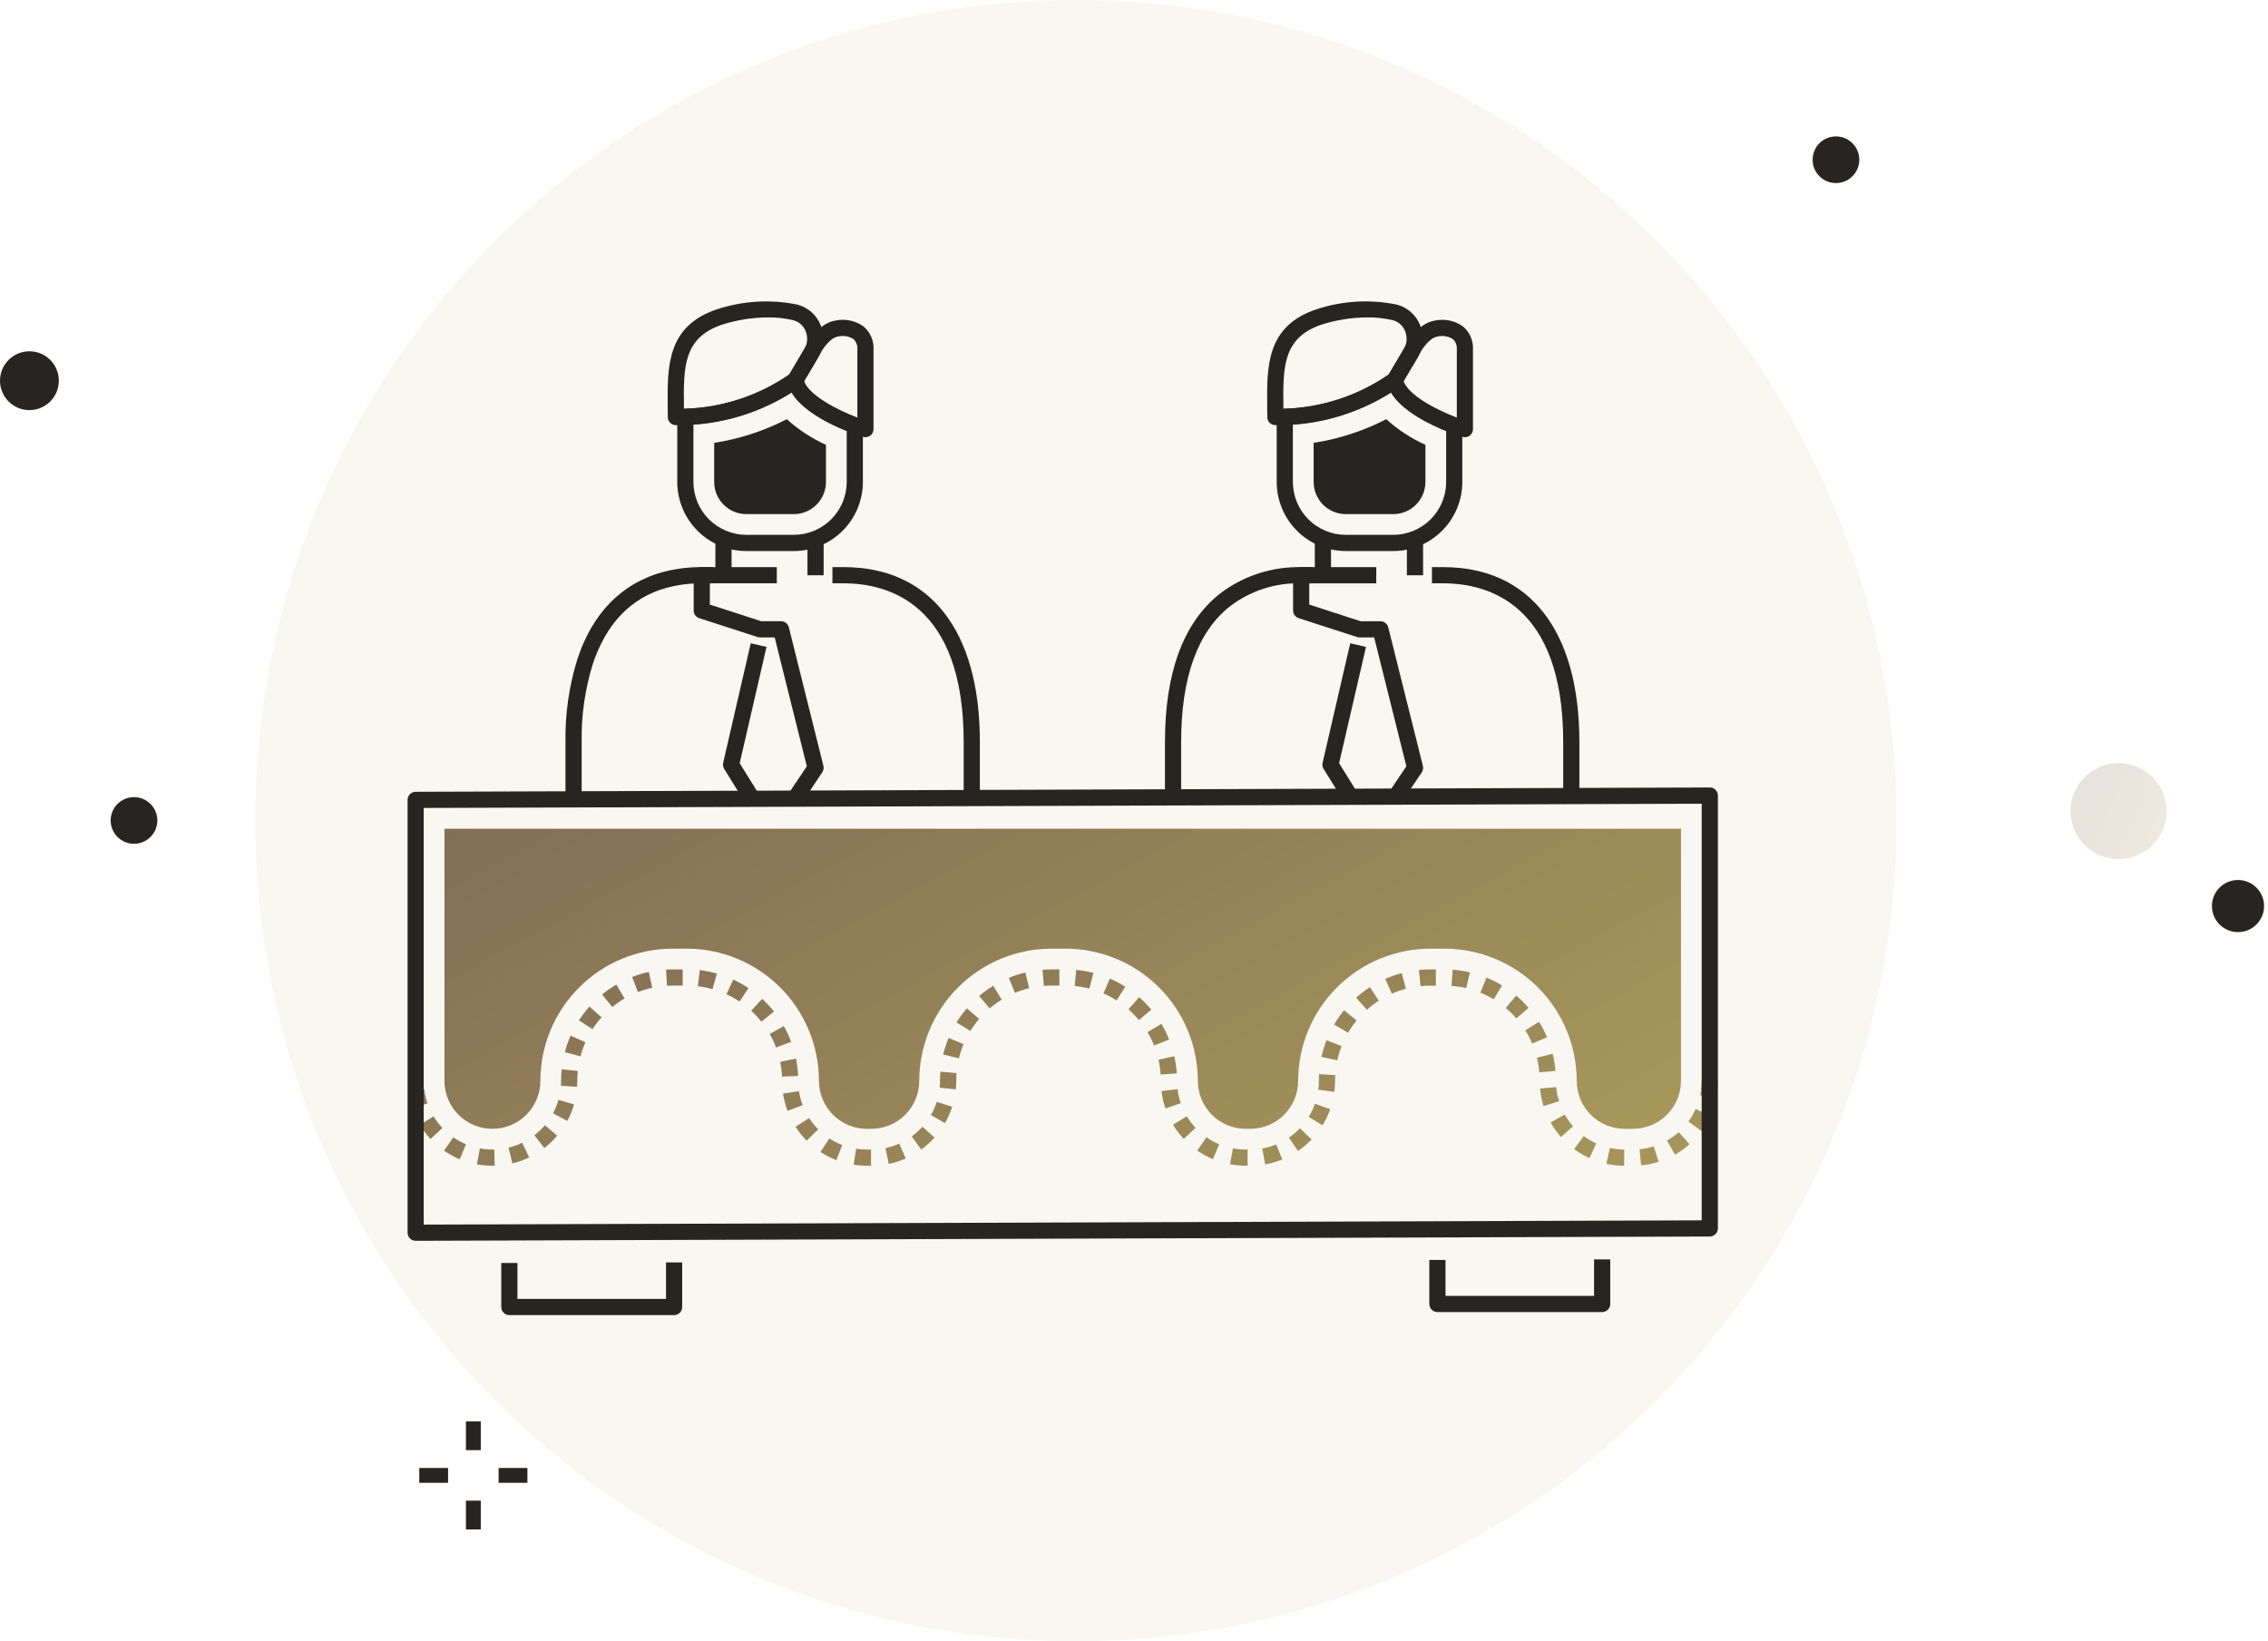 <svg width="304" height="220" viewBox="0 0 304 220" fill="none" xmlns="http://www.w3.org/2000/svg">
<path d="M144.21 220C204.962 220 254.21 170.751 254.21 110C254.21 49.249 204.962 0 144.21 0C83.459 0 34.21 49.249 34.21 110C34.21 170.751 83.459 220 144.21 220Z" fill="#C3B075" fill-opacity="0.1"/>
<path opacity="0.2" d="M283.975 115.173C285.248 115.173 286.493 114.795 287.552 114.088C288.612 113.38 289.437 112.374 289.924 111.197C290.412 110.021 290.539 108.726 290.291 107.477C290.042 106.227 289.429 105.08 288.528 104.179C287.628 103.279 286.48 102.665 285.231 102.417C283.982 102.168 282.687 102.296 281.51 102.783C280.333 103.271 279.328 104.096 278.62 105.155C277.912 106.214 277.535 107.459 277.535 108.733C277.535 110.441 278.213 112.079 279.421 113.287C280.629 114.494 282.267 115.173 283.975 115.173Z" fill="url(#paint0_linear_861_35756)"/>
<path d="M64.441 190.531H62.452V194.391H64.441V190.531Z" fill="#272421"/>
<path d="M64.441 201.162H62.452V205.022H64.441V201.162Z" fill="#272421"/>
<path d="M70.695 196.781H66.835V198.77H70.695V196.781Z" fill="#272421"/>
<path d="M60.06 196.781H56.2V198.77H60.06V196.781Z" fill="#272421"/>
<path d="M3.943 54.975C6.12 54.975 7.885 53.21 7.885 51.032C7.885 48.855 6.12 47.09 3.943 47.09C1.765 47.09 0 48.855 0 51.032C0 53.21 1.765 54.975 3.943 54.975Z" fill="#272421"/>
<path d="M17.961 113.108C19.688 113.108 21.088 111.708 21.088 109.981C21.088 108.254 19.688 106.854 17.961 106.854C16.234 106.854 14.834 108.254 14.834 109.981C14.834 111.708 16.234 113.108 17.961 113.108Z" fill="#272421"/>
<path d="M299.979 124.949C301.908 124.949 303.473 123.385 303.473 121.455C303.473 119.525 301.908 117.961 299.979 117.961C298.049 117.961 296.485 119.525 296.485 121.455C296.485 123.385 298.049 124.949 299.979 124.949Z" fill="#272421"/>
<path d="M246.088 24.54C247.815 24.54 249.216 23.14 249.216 21.412C249.216 19.685 247.815 18.285 246.088 18.285C244.361 18.285 242.961 19.685 242.961 21.412C242.961 23.14 244.361 24.54 246.088 24.54Z" fill="#272421"/>
<path d="M94.063 76.024C92.26 76.008 90.464 76.242 88.725 76.717C88.372 76.81 88.033 76.918 87.696 77.037C87.671 77.047 87.644 77.057 87.617 77.069C87.32 77.168 87.04 77.276 86.78 77.396C85.5 77.928 84.301 78.637 83.219 79.503C83.03 79.648 82.85 79.796 82.673 79.957C82.585 80.03 82.501 80.104 82.4 80.198C82.182 80.401 81.963 80.605 81.789 80.794C81.622 80.961 81.461 81.136 81.307 81.307C81.205 81.416 81.11 81.531 81.021 81.635C80.933 81.738 80.817 81.873 80.723 81.999C80.58 82.169 80.445 82.349 80.298 82.554L80.254 82.617C80.226 82.656 80.198 82.696 80.174 82.733C80.023 82.935 79.881 83.138 79.767 83.324C79.701 83.425 79.641 83.519 79.588 83.611C79.47 83.781 79.361 83.957 79.261 84.138C79.181 84.264 79.108 84.394 79.042 84.528C78.921 84.746 78.807 84.965 78.699 85.183C78.668 85.237 78.641 85.292 78.616 85.343C78.495 85.579 78.381 85.823 78.299 86.015C78.246 86.124 78.198 86.239 78.15 86.362C78.034 86.604 77.931 86.852 77.843 87.105C77.81 87.176 77.782 87.249 77.76 87.324C77.663 87.561 77.578 87.804 77.501 88.047C77.468 88.127 77.441 88.207 77.415 88.286C76.28 91.903 75.734 95.68 75.797 99.47V107.132H77.966V99.463C77.903 95.907 78.412 92.363 79.472 88.967C79.486 88.93 79.495 88.892 79.513 88.858C79.53 88.821 79.544 88.782 79.556 88.743C79.623 88.524 79.696 88.312 79.784 88.104C79.793 88.08 79.806 88.044 79.816 88.011C79.839 87.966 79.858 87.919 79.874 87.871C79.944 87.664 80.027 87.461 80.123 87.265C80.136 87.239 80.15 87.202 80.161 87.176C80.186 87.111 80.21 87.045 80.27 86.931C80.361 86.722 80.458 86.513 80.591 86.254C80.609 86.225 80.624 86.197 80.638 86.168C80.735 85.966 80.84 85.763 80.951 85.568C80.966 85.543 80.979 85.518 80.991 85.492C81.027 85.417 81.068 85.344 81.114 85.274C81.128 85.252 81.141 85.229 81.154 85.207C81.226 85.072 81.306 84.941 81.394 84.816C81.42 84.78 81.444 84.741 81.466 84.702C81.496 84.645 81.534 84.593 81.599 84.491C81.708 84.319 81.817 84.164 81.936 84.002C81.955 83.978 82.009 83.901 82.024 83.874L82.09 83.779C82.188 83.642 82.293 83.503 82.404 83.372C82.421 83.354 82.437 83.333 82.452 83.312C82.521 83.218 82.596 83.133 82.678 83.037C82.76 82.941 82.83 82.858 82.915 82.764C83.05 82.615 83.186 82.466 83.358 82.292C83.531 82.117 83.7 81.95 83.876 81.788C83.945 81.725 84.01 81.667 84.08 81.609C84.102 81.592 84.122 81.573 84.143 81.554C84.277 81.429 84.417 81.312 84.563 81.202C85.498 80.454 86.534 79.842 87.64 79.385C87.871 79.282 88.102 79.195 88.352 79.112C88.376 79.103 88.414 79.089 88.452 79.073C88.722 78.979 88.998 78.892 89.298 78.811C90.851 78.387 92.455 78.18 94.065 78.195H95.565V76.026H94.064L94.063 76.024Z" fill="#272421"/>
<path d="M113.084 76.023H111.577V78.192H113.084C119.088 78.192 129.171 80.955 129.171 99.459V106.951H131.34V99.459C131.345 84.571 124.691 76.023 113.084 76.023Z" fill="#272421"/>
<path d="M102.742 86.717L100.629 86.231L96.933 102.257C96.869 102.536 96.917 102.829 97.068 103.073L99.89 107.619L101.732 106.475L99.147 102.309L102.742 86.717Z" fill="#272421"/>
<path d="M110.369 102.663L105.737 84.097C105.679 83.863 105.543 83.654 105.353 83.505C105.162 83.356 104.927 83.276 104.685 83.275H102.043L95.147 81.043V78.192H104.122V76.023H94.064C93.921 76.023 93.78 76.051 93.648 76.106C93.516 76.16 93.397 76.24 93.296 76.341C93.195 76.442 93.115 76.561 93.061 76.693C93.007 76.825 92.978 76.966 92.979 77.108V81.832C92.979 82.062 93.051 82.285 93.186 82.471C93.321 82.656 93.511 82.794 93.73 82.864L101.538 85.392C101.646 85.427 101.759 85.445 101.872 85.445H103.837L108.146 102.72L105.662 106.431L107.464 107.638L110.218 103.526C110.302 103.401 110.358 103.259 110.384 103.111C110.41 102.962 110.405 102.81 110.369 102.663Z" fill="#272421"/>
<path d="M110.401 72.883H108.232V77.115H110.401V72.883Z" fill="#272421"/>
<path d="M98.058 72.783H95.889V77.118H98.058V72.783Z" fill="#272421"/>
<path d="M114.935 56.012C112.315 55.095 108.027 52.861 107.681 50.772C107.65 50.585 107.57 50.408 107.45 50.261C107.33 50.114 107.173 50.001 106.995 49.934C106.817 49.866 106.625 49.847 106.437 49.877C106.249 49.908 106.073 49.987 105.925 50.108C101.787 53.024 96.879 54.653 91.818 54.789C91.538 54.801 91.274 54.92 91.08 55.122C90.887 55.324 90.778 55.593 90.778 55.873V64.605C90.782 67.061 91.76 69.414 93.496 71.15C95.232 72.886 97.586 73.864 100.041 73.868H106.398C108.853 73.864 111.207 72.886 112.943 71.15C114.679 69.414 115.657 67.061 115.661 64.605V57.04C115.662 56.814 115.592 56.594 115.462 56.41C115.332 56.225 115.148 56.086 114.935 56.012ZM113.493 64.601C113.491 66.482 112.743 68.285 111.413 69.615C110.083 70.945 108.279 71.694 106.398 71.696H100.041C98.16 71.694 96.356 70.946 95.026 69.616C93.696 68.285 92.948 66.482 92.946 64.601V56.891C97.616 56.568 102.134 55.103 106.106 52.626C107.661 55.262 111.751 57.101 113.491 57.786V64.601H113.493Z" fill="#272421"/>
<path d="M105.466 56.193C102.412 57.767 99.124 58.838 95.729 59.366V64.606C95.73 65.749 96.184 66.845 96.993 67.654C97.802 68.462 98.898 68.917 100.041 68.918H106.398C107.542 68.917 108.638 68.462 109.446 67.654C110.255 66.845 110.71 65.749 110.711 64.606V59.628C108.793 58.765 107.024 57.606 105.466 56.193Z" fill="#272421"/>
<path d="M109.994 43.579C109.727 42.91 109.306 42.313 108.767 41.836C108.227 41.359 107.583 41.015 106.886 40.832C103.3 40.099 99.584 40.316 96.108 41.461C89.39 43.695 89.449 49.148 89.499 54.422C89.499 54.912 89.509 55.405 89.509 55.904C89.509 56.047 89.537 56.188 89.592 56.32C89.646 56.452 89.726 56.571 89.827 56.672C89.927 56.773 90.047 56.853 90.179 56.907C90.311 56.962 90.452 56.99 90.594 56.989C96.575 57.096 102.431 55.273 107.294 51.791C107.392 51.711 107.475 51.614 107.54 51.506L109.659 47.954C110.048 47.3 110.281 46.565 110.339 45.806C110.397 45.047 110.279 44.285 109.994 43.579ZM107.797 46.842L105.784 50.214C101.618 53.066 96.718 54.658 91.672 54.799C91.672 54.666 91.672 54.532 91.672 54.398C91.619 49.289 91.578 45.252 96.795 43.517C98.791 42.878 100.875 42.551 102.971 42.55C104.104 42.534 105.235 42.661 106.336 42.929C106.708 43.025 107.053 43.208 107.34 43.464C107.628 43.719 107.85 44.039 107.99 44.398C108.148 44.792 108.213 45.218 108.18 45.642C108.147 46.066 108.016 46.477 107.798 46.842H107.797Z" fill="#272421"/>
<path d="M115.786 43.79C115.227 43.379 114.585 43.095 113.905 42.959C113.224 42.822 112.523 42.836 111.848 42.998C109.634 43.416 108.215 46.009 107.991 46.444L105.675 50.398C105.549 50.614 105.501 50.867 105.539 51.114C106.214 55.398 114.708 58.244 115.673 58.554C115.779 58.588 115.889 58.606 116.001 58.606C116.143 58.606 116.284 58.578 116.416 58.523C116.547 58.469 116.667 58.389 116.767 58.288C116.868 58.188 116.948 58.068 117.002 57.936C117.057 57.805 117.085 57.664 117.084 57.521V46.87C117.117 46.292 117.017 45.713 116.792 45.179C116.567 44.645 116.223 44.17 115.786 43.79ZM114.92 55.986C112.017 54.863 108.43 52.949 107.769 51.114L109.878 47.512C109.889 47.493 109.901 47.473 109.91 47.454C110.185 46.908 111.204 45.327 112.251 45.128C112.613 45.03 112.991 45.008 113.361 45.065C113.731 45.121 114.086 45.254 114.401 45.456C114.589 45.636 114.733 45.857 114.823 46.102C114.913 46.346 114.946 46.608 114.92 46.867V55.982V55.986Z" fill="#272421"/>
<path d="M193.442 76.023H191.935V78.192H193.442C199.445 78.192 209.529 80.955 209.529 99.459V106.68H211.698V99.459C211.698 84.571 205.044 76.023 193.442 76.023Z" fill="#272421"/>
<path d="M174.407 76.026C170.463 75.94 166.607 77.204 163.48 79.608C158.617 83.475 156.15 90.155 156.15 99.462V106.861H158.317V99.462C158.317 90.85 160.506 84.74 164.827 81.305C167.564 79.194 170.948 78.094 174.403 78.194H175.912V76.026H174.407Z" fill="#272421"/>
<path d="M190.721 102.666L186.082 84.101C186.024 83.866 185.888 83.658 185.698 83.509C185.507 83.36 185.272 83.279 185.03 83.279H182.394L175.491 81.046V78.195H184.473V76.023H174.407C174.12 76.024 173.844 76.138 173.641 76.342C173.438 76.545 173.323 76.821 173.323 77.108V81.832C173.323 82.062 173.396 82.285 173.531 82.47C173.666 82.656 173.856 82.794 174.074 82.864L181.892 85.392C182 85.427 182.112 85.445 182.226 85.445H184.191L188.507 102.719L186.201 106.154L188.001 107.362L190.57 103.53C190.654 103.404 190.71 103.263 190.737 103.114C190.763 102.965 190.757 102.813 190.721 102.666Z" fill="#272421"/>
<path d="M183.096 86.719L180.983 86.231L177.279 102.257C177.215 102.537 177.263 102.83 177.415 103.074L180.075 107.357L181.917 106.213L179.493 102.31L183.096 86.719Z" fill="#272421"/>
<path d="M190.749 72.885H188.58V77.115H190.749V72.885Z" fill="#272421"/>
<path d="M178.407 72.783H176.239V77.118H178.407V72.783Z" fill="#272421"/>
<path d="M195.283 56.011C192.663 55.094 188.375 52.861 188.029 50.772C187.998 50.584 187.918 50.408 187.798 50.261C187.678 50.114 187.521 50.001 187.343 49.934C187.166 49.866 186.973 49.847 186.786 49.877C186.598 49.908 186.422 49.987 186.275 50.107C182.136 53.023 177.227 54.652 172.166 54.788C171.886 54.8 171.622 54.919 171.428 55.121C171.235 55.323 171.127 55.592 171.127 55.872V64.604C171.131 67.06 172.108 69.413 173.844 71.15C175.58 72.886 177.934 73.863 180.389 73.867H186.746C189.201 73.863 191.555 72.886 193.291 71.15C195.027 69.414 196.005 67.061 196.009 64.605V57.039C196.01 56.813 195.94 56.593 195.81 56.409C195.68 56.225 195.496 56.086 195.283 56.011ZM193.841 64.601C193.839 66.482 193.091 68.286 191.761 69.616C190.431 70.946 188.627 71.694 186.746 71.696H180.389C178.508 71.694 176.705 70.946 175.375 69.616C174.045 68.286 173.296 66.482 173.294 64.601V56.892C177.964 56.568 182.482 55.103 186.454 52.626C188.01 55.262 192.099 57.101 193.839 57.787V64.602L193.841 64.601Z" fill="#272421"/>
<path d="M185.815 56.193C182.761 57.767 179.473 58.838 176.078 59.366V64.606C176.079 65.749 176.534 66.845 177.342 67.654C178.151 68.462 179.247 68.917 180.39 68.918H186.747C187.891 68.917 188.987 68.462 189.796 67.654C190.604 66.845 191.059 65.749 191.06 64.606V59.628C189.143 58.765 187.373 57.606 185.815 56.193Z" fill="#272421"/>
<path d="M190.347 43.577C190.079 42.908 189.659 42.312 189.119 41.835C188.58 41.358 187.936 41.014 187.239 40.831C183.653 40.097 179.937 40.313 176.46 41.459C169.742 43.693 169.802 49.147 169.853 54.421C169.853 54.911 169.863 55.404 169.863 55.904C169.863 56.191 169.977 56.467 170.181 56.671C170.384 56.874 170.66 56.989 170.948 56.989C176.929 57.095 182.785 55.272 187.648 51.79C187.747 51.71 187.83 51.613 187.895 51.505L190.015 47.953C190.403 47.298 190.635 46.563 190.693 45.804C190.751 45.045 190.632 44.283 190.347 43.577ZM188.149 46.841L186.137 50.214C181.97 53.065 177.071 54.657 172.024 54.798C172.024 54.665 172.024 54.532 172.024 54.398C171.971 49.288 171.931 45.252 177.148 43.515C179.144 42.876 181.226 42.55 183.322 42.549C184.456 42.533 185.587 42.66 186.689 42.928C187.061 43.024 187.405 43.207 187.692 43.462C187.98 43.718 188.202 44.038 188.342 44.396C188.5 44.791 188.565 45.217 188.532 45.641C188.498 46.065 188.367 46.476 188.148 46.841H188.149Z" fill="#272421"/>
<path d="M109.979 154.422C110.649 154.86 111.363 155.226 112.109 155.513L112.888 153.49C112.284 153.257 111.707 152.961 111.165 152.608L109.979 154.422ZM114.758 153.985L114.42 156.127C115.007 156.219 115.6 156.265 116.194 156.265H116.751V154.096H116.194C115.714 154.098 115.233 154.061 114.758 153.987V153.985ZM118.688 153.901L119.131 156.025C119.914 155.861 120.677 155.615 121.409 155.291L120.529 153.308C119.936 153.572 119.317 153.772 118.682 153.904L118.688 153.901ZM106.632 151.045C107.065 151.716 107.567 152.341 108.13 152.908L109.668 151.38C109.212 150.921 108.805 150.415 108.455 149.871L106.632 151.045ZM105.062 137.537L103.174 138.606C103.502 139.185 103.785 139.79 104.019 140.414L106.05 139.65C105.775 138.922 105.442 138.216 105.057 137.539L105.062 137.537ZM106.699 141.903L104.573 142.34C104.706 142.993 104.787 143.656 104.816 144.322L106.983 144.226C106.945 143.446 106.847 142.669 106.688 141.904L106.699 141.903ZM107.101 146.269L104.956 146.597C105.075 147.387 105.277 148.164 105.56 148.912L107.589 148.148C107.356 147.542 107.188 146.913 107.089 146.271L107.101 146.269ZM124.784 149.473L126.663 150.555C127.062 149.861 127.387 149.127 127.631 148.365L125.566 147.702C125.366 148.32 125.101 148.914 124.775 149.476L124.784 149.473ZM131.245 133.522L132.655 135.172C133.162 134.739 133.702 134.346 134.27 133.996L133.134 132.149C132.467 132.556 131.832 133.015 131.237 133.52L131.245 133.522ZM122.209 152.34L123.486 154.092C124.132 153.622 124.726 153.085 125.261 152.491L123.647 151.04C123.211 151.524 122.726 151.961 122.199 152.344L122.209 152.34ZM135.215 131.083L136.047 133.087C136.663 132.831 137.298 132.624 137.946 132.468L137.439 130.359C136.677 130.542 135.93 130.786 135.207 131.086L135.215 131.083ZM128.219 137.055L130.064 138.194C130.415 137.627 130.809 137.088 131.242 136.581L129.596 135.17C129.085 135.762 128.621 136.394 128.209 137.059L128.219 137.055ZM126.424 141.353L128.532 141.864C128.689 141.217 128.897 140.583 129.154 139.969L127.152 139.133C126.848 139.853 126.602 140.597 126.415 141.356L126.424 141.353ZM102.168 133.889L100.691 135.485C101.181 135.937 101.636 136.427 102.052 136.949L103.75 135.599C103.265 134.99 102.733 134.419 102.16 133.892L102.168 133.889ZM126.003 144.888C126.003 145.196 125.988 145.505 125.957 145.805L128.115 146.024C128.152 145.651 128.171 145.27 128.171 144.892C128.171 144.538 128.185 144.187 128.213 143.839L126.052 143.663C126.012 144.069 125.994 144.482 125.994 144.893L126.003 144.888ZM66.01 154.095C65.443 154.096 64.877 154.044 64.32 153.941L63.924 156.073C64.612 156.201 65.31 156.265 66.01 156.264H66.305L66.254 154.095H66.01ZM68.171 153.841L68.68 155.95C69.457 155.762 70.212 155.493 70.934 155.148L69.995 153.192C69.409 153.473 68.794 153.693 68.162 153.845L68.171 153.841ZM74.131 149.233L76.042 150.258C76.42 149.553 76.722 148.81 76.944 148.041L74.86 147.44C74.679 148.064 74.432 148.667 74.123 149.238L74.131 149.233ZM139.743 129.991L139.916 132.153C140.256 132.125 140.6 132.111 140.947 132.112H141.997V129.943H140.947C140.535 129.948 140.129 129.964 139.735 129.996L139.743 129.991ZM71.633 152.176L72.96 153.892C73.593 153.403 74.172 152.849 74.688 152.239L73.033 150.838C72.614 151.332 72.145 151.78 71.633 152.176ZM56.862 146.017L54.709 146.281C54.806 147.075 54.986 147.856 55.247 148.612L57.297 147.903C57.086 147.292 56.94 146.659 56.862 146.017ZM59.522 154.244C60.179 154.7 60.883 155.086 61.621 155.394L62.456 153.391C61.859 153.142 61.29 152.831 60.758 152.461L59.522 154.244ZM56.266 150.778C56.68 151.462 57.164 152.101 57.712 152.683L59.292 151.197C58.849 150.726 58.457 150.209 58.121 149.655L56.266 150.778ZM93.546 132.203C94.207 132.281 94.862 132.411 95.504 132.591L96.091 130.503C95.34 130.293 94.573 130.142 93.799 130.05L93.546 132.203ZM89.278 129.973L89.403 132.137C89.651 132.123 89.9 132.117 90.152 132.117H91.509V129.948H90.152C89.859 129.948 89.569 129.956 89.28 129.973H89.278ZM97.377 133.28C97.983 133.559 98.567 133.884 99.123 134.254L100.324 132.449C99.675 132.017 98.994 131.637 98.286 131.311L97.377 133.28ZM84.726 130.962L85.512 132.984C86.134 132.743 86.773 132.55 87.425 132.408L86.965 130.288C86.203 130.455 85.455 130.68 84.728 130.963L84.726 130.962ZM77.597 136.781L79.418 137.959C79.781 137.4 80.186 136.869 80.631 136.372L79.015 134.925C78.496 135.506 78.022 136.127 77.6 136.782L77.597 136.781ZM80.702 133.313L82.075 134.992C82.59 134.57 83.137 134.189 83.712 133.852L82.621 131.98C81.948 132.374 81.308 132.82 80.705 133.314L80.702 133.313ZM75.708 141.038L77.804 141.595C77.975 140.952 78.197 140.322 78.467 139.714L76.485 138.834C76.17 139.547 75.911 140.285 75.711 141.039L75.708 141.038ZM75.207 144.892C75.207 145.11 75.199 145.326 75.184 145.539L77.348 145.685C77.367 145.423 77.376 145.158 77.376 144.891C77.376 144.445 77.399 144.001 77.445 143.558L75.287 143.34C75.234 143.856 75.208 144.374 75.208 144.893L75.207 144.892ZM185.687 131.217L186.56 133.202C187.17 132.932 187.799 132.711 188.443 132.541L187.89 130.444C187.136 130.644 186.4 130.902 185.687 131.217ZM208.592 145.726L206.431 145.919C206.503 146.716 206.659 147.503 206.895 148.267L208.969 147.624C208.777 147.006 208.65 146.37 208.592 145.726ZM203.231 133.456L201.833 135.114C202.341 135.544 202.816 136.013 203.252 136.516L204.889 135.097C204.38 134.509 203.827 133.96 203.234 133.456H203.231ZM208.109 141.257L206.006 141.785C206.166 142.431 206.276 143.087 206.333 143.75L208.493 143.559C208.427 142.783 208.3 142.013 208.112 141.257H208.109ZM198.428 133.057C199.045 133.309 199.641 133.608 200.211 133.953L201.334 132.097C200.667 131.693 199.969 131.343 199.247 131.048L198.428 133.057ZM190.192 130.027L190.41 132.185C190.845 132.141 191.283 132.119 191.72 132.119H192.463V129.95H191.72C191.21 129.95 190.7 129.976 190.192 130.027ZM194.558 132.153C195.223 132.201 195.882 132.301 196.531 132.453L197.025 130.341C196.265 130.164 195.493 130.046 194.715 129.989L194.558 132.153ZM206.29 136.972L204.451 138.122C204.805 138.687 205.114 139.279 205.376 139.891L207.371 139.042C207.064 138.325 206.702 137.632 206.287 136.971L206.29 136.972ZM223.441 152.897L224.516 154.781C225.21 154.385 225.861 153.917 226.458 153.385L225.013 151.766C224.529 152.197 224 152.576 223.436 152.896L223.441 152.897ZM226.317 150.331L228.063 151.612C228.535 150.968 228.937 150.275 229.264 149.546L227.286 148.657C227.022 149.247 226.696 149.808 226.315 150.33L226.317 150.331ZM228.094 144.893C228.094 145.541 228.027 146.187 227.893 146.82L230.014 147.27C230.179 146.489 230.263 145.692 230.263 144.893H228.094ZM215.323 156.006C216.104 156.176 216.9 156.264 217.699 156.269L217.712 154.1C217.064 154.095 216.419 154.021 215.786 153.881L215.323 156.006ZM210.992 154.032C211.634 154.509 212.325 154.916 213.053 155.248L213.951 153.273C213.362 153.005 212.804 152.676 212.284 152.291L210.992 154.032ZM207.844 150.466C208.237 151.161 208.701 151.814 209.229 152.413L210.855 150.98C210.427 150.494 210.051 149.964 209.732 149.4L207.844 150.466ZM219.768 154.057L219.975 156.216C220.771 156.14 221.556 155.98 222.318 155.739L221.664 153.665C221.048 153.862 220.412 153.994 219.769 154.058L219.768 154.057ZM152.698 133.671L151.265 135.299C151.766 135.74 152.231 136.219 152.658 136.732L154.326 135.345C153.828 134.746 153.284 134.187 152.699 133.672L152.698 133.671ZM160.482 154.23C161.138 154.688 161.841 155.075 162.579 155.384L163.417 153.385C162.821 153.134 162.253 152.821 161.723 152.452L160.482 154.23ZM157.399 141.581L155.284 142.059C155.431 142.709 155.527 143.37 155.571 144.035L157.736 143.891C157.683 143.113 157.571 142.341 157.399 141.581ZM157.227 150.761C157.64 151.445 158.123 152.083 158.669 152.667L160.254 151.185C159.811 150.712 159.419 150.194 159.084 149.64L157.227 150.761ZM157.836 146.001L155.682 146.257C155.778 147.051 155.956 147.833 156.216 148.59L158.268 147.885C158.058 147.274 157.913 146.642 157.836 146.001ZM147.903 133.167C148.514 133.432 149.104 133.745 149.667 134.102L150.829 132.27C150.171 131.854 149.482 131.489 148.768 131.179L147.903 133.167ZM144.049 132.174C144.712 132.237 145.369 132.352 146.014 132.518L146.559 130.417C145.804 130.223 145.035 130.089 144.259 130.014L144.049 132.174ZM181.773 133.739L183.217 135.357C183.715 134.913 184.247 134.508 184.807 134.146L183.63 132.324C182.975 132.747 182.355 133.22 181.773 133.739ZM155.676 137.248L153.814 138.359C154.155 138.931 154.45 139.529 154.697 140.148L156.712 139.345C156.421 138.621 156.074 137.922 155.675 137.252L155.676 137.248ZM177.127 141.676L179.246 142.141C179.389 141.491 179.583 140.852 179.826 140.232L177.806 139.441C177.521 140.168 177.293 140.916 177.126 141.679L177.127 141.676ZM178.825 137.342L180.696 138.433C181.033 137.859 181.414 137.311 181.836 136.796L180.159 135.422C179.664 136.025 179.218 136.667 178.824 137.341L178.825 137.342ZM176.781 144.888C176.781 145.287 176.756 145.684 176.705 146.079L178.855 146.358C178.919 145.87 178.95 145.379 178.95 144.887C178.95 144.628 178.958 144.371 178.973 144.117L176.809 143.99C176.79 144.287 176.78 144.588 176.78 144.893L176.781 144.888ZM172.761 152.496L173.984 154.289C174.644 153.838 175.255 153.319 175.807 152.741L174.238 151.244C173.791 151.713 173.295 152.134 172.76 152.5L172.761 152.496ZM169.199 153.954L169.578 156.089C170.366 155.948 171.137 155.725 171.877 155.423L171.056 153.415C170.458 153.661 169.835 153.842 169.198 153.957L169.199 153.954ZM175.42 149.707L177.266 150.846C177.686 150.165 178.032 149.441 178.3 148.687L176.255 147.962C176.039 148.573 175.759 149.159 175.419 149.711L175.42 149.707ZM165.269 153.937L164.87 156.069C165.565 156.198 166.27 156.263 166.977 156.263H167.226V154.094H166.977C166.405 154.096 165.834 154.045 165.271 153.941L165.269 153.937Z" fill="url(#paint1_linear_861_35756)"/>
<path d="M196.135 43.792C195.577 43.381 194.935 43.097 194.255 42.96C193.575 42.824 192.873 42.837 192.199 43.001C189.985 43.419 188.566 46.01 188.341 46.447L186.025 50.4C185.898 50.616 185.85 50.869 185.889 51.116C186.564 55.4 195.058 58.246 196.023 58.556C196.129 58.59 196.239 58.608 196.35 58.608C196.493 58.608 196.634 58.58 196.765 58.526C196.897 58.471 197.017 58.391 197.117 58.291C197.218 58.19 197.298 58.07 197.352 57.939C197.407 57.807 197.434 57.666 197.434 57.523V46.873C197.467 46.295 197.367 45.716 197.142 45.182C196.917 44.648 196.573 44.173 196.135 43.792ZM195.27 55.989C192.366 54.867 188.779 52.951 188.118 51.116L190.227 47.514C190.238 47.496 190.25 47.475 190.26 47.456C190.535 46.911 191.554 45.329 192.601 45.13C192.963 45.032 193.341 45.011 193.711 45.067C194.081 45.124 194.435 45.257 194.751 45.458C194.939 45.639 195.083 45.86 195.173 46.104C195.263 46.349 195.296 46.611 195.27 46.87V55.984V55.989Z" fill="#272421"/>
<path d="M229.943 105.877C229.844 105.774 229.726 105.693 229.594 105.638C229.462 105.584 229.321 105.557 229.178 105.561L55.712 106.138C55.425 106.139 55.15 106.254 54.948 106.458C54.745 106.661 54.632 106.936 54.632 107.223V165.244C54.631 165.387 54.659 165.528 54.714 165.659C54.768 165.791 54.848 165.911 54.949 166.012C55.05 166.112 55.169 166.192 55.301 166.247C55.433 166.301 55.574 166.329 55.716 166.329L229.183 165.752C229.47 165.75 229.745 165.636 229.947 165.432C230.15 165.229 230.263 164.954 230.263 164.667V106.646C230.263 106.503 230.235 106.361 230.18 106.23C230.125 106.098 230.044 105.978 229.943 105.877ZM228.092 163.586L56.795 164.157V108.305L228.092 107.734V163.586Z" fill="#272421"/>
<path d="M89.271 169.229V174.117H69.357V169.302H67.188V175.202C67.188 175.345 67.216 175.486 67.27 175.618C67.325 175.749 67.405 175.869 67.506 175.97C67.606 176.071 67.726 176.151 67.858 176.205C67.989 176.26 68.131 176.287 68.273 176.287H90.356C90.498 176.287 90.639 176.26 90.771 176.205C90.903 176.151 91.022 176.071 91.123 175.97C91.224 175.869 91.304 175.749 91.358 175.618C91.413 175.486 91.441 175.345 91.441 175.202V169.229H89.271Z" fill="#272421"/>
<path d="M213.668 168.816V173.709H193.754V168.893H191.585V174.794C191.585 175.081 191.699 175.357 191.903 175.561C192.106 175.764 192.382 175.879 192.67 175.879H214.751C215.039 175.879 215.315 175.764 215.519 175.561C215.722 175.357 215.836 175.081 215.836 174.794V168.82H213.668V168.816Z" fill="#272421"/>
<path d="M59.576 111.09V144.891C59.576 145.735 59.742 146.57 60.066 147.35C60.388 148.13 60.862 148.838 61.459 149.435C62.055 150.032 62.764 150.505 63.543 150.828C64.323 151.151 65.159 151.317 66.003 151.317C66.847 151.317 67.682 151.151 68.462 150.828C69.242 150.505 69.95 150.032 70.547 149.435C71.143 148.838 71.617 148.13 71.94 147.35C72.263 146.57 72.429 145.735 72.429 144.891C72.434 140.191 74.304 135.686 77.627 132.363C80.95 129.04 85.456 127.171 90.155 127.166H92.043C96.743 127.171 101.249 129.04 104.572 132.363C107.895 135.687 109.765 140.192 109.77 144.892C109.772 146.596 110.449 148.229 111.654 149.434C112.858 150.639 114.492 151.317 116.196 151.319H116.788C118.492 151.317 120.126 150.639 121.331 149.435C122.536 148.23 123.213 146.596 123.215 144.892C123.22 140.192 125.09 135.687 128.413 132.363C131.736 129.04 136.242 127.171 140.941 127.166H142.83C147.529 127.171 152.035 129.04 155.358 132.363C158.682 135.687 160.551 140.192 160.556 144.892C160.558 146.596 161.235 148.229 162.44 149.434C163.645 150.639 165.278 151.317 166.982 151.319H167.576C169.279 151.317 170.913 150.639 172.117 149.434C173.322 148.229 174 146.596 174.001 144.892C174.007 140.192 175.876 135.687 179.199 132.363C182.522 129.04 187.028 127.171 191.728 127.166H193.616C198.316 127.171 202.821 129.04 206.145 132.363C209.468 135.687 211.337 140.192 211.342 144.892C211.344 146.596 212.021 148.229 213.226 149.434C214.431 150.639 216.064 151.317 217.768 151.319H218.888C220.592 151.317 222.225 150.639 223.43 149.434C224.634 148.229 225.312 146.596 225.314 144.892V111.09H59.576Z" fill="url(#paint2_linear_861_35756)"/>
<defs>
<linearGradient id="paint0_linear_861_35756" x1="277.338" y1="102.901" x2="297.716" y2="112.044" gradientUnits="userSpaceOnUse">
<stop stop-color="#846E55"/>
<stop offset="1" stop-color="#B3A55C"/>
</linearGradient>
<linearGradient id="paint1_linear_861_35756" x1="52.029" y1="131.186" x2="85.555" y2="231.499" gradientUnits="userSpaceOnUse">
<stop stop-color="#846E55"/>
<stop offset="1" stop-color="#B3A55C"/>
</linearGradient>
<linearGradient id="paint2_linear_861_35756" x1="57.046" y1="112.99" x2="128.366" y2="244.822" gradientUnits="userSpaceOnUse">
<stop stop-color="#846E55"/>
<stop offset="1" stop-color="#B3A55C"/>
</linearGradient>
</defs>
</svg>
